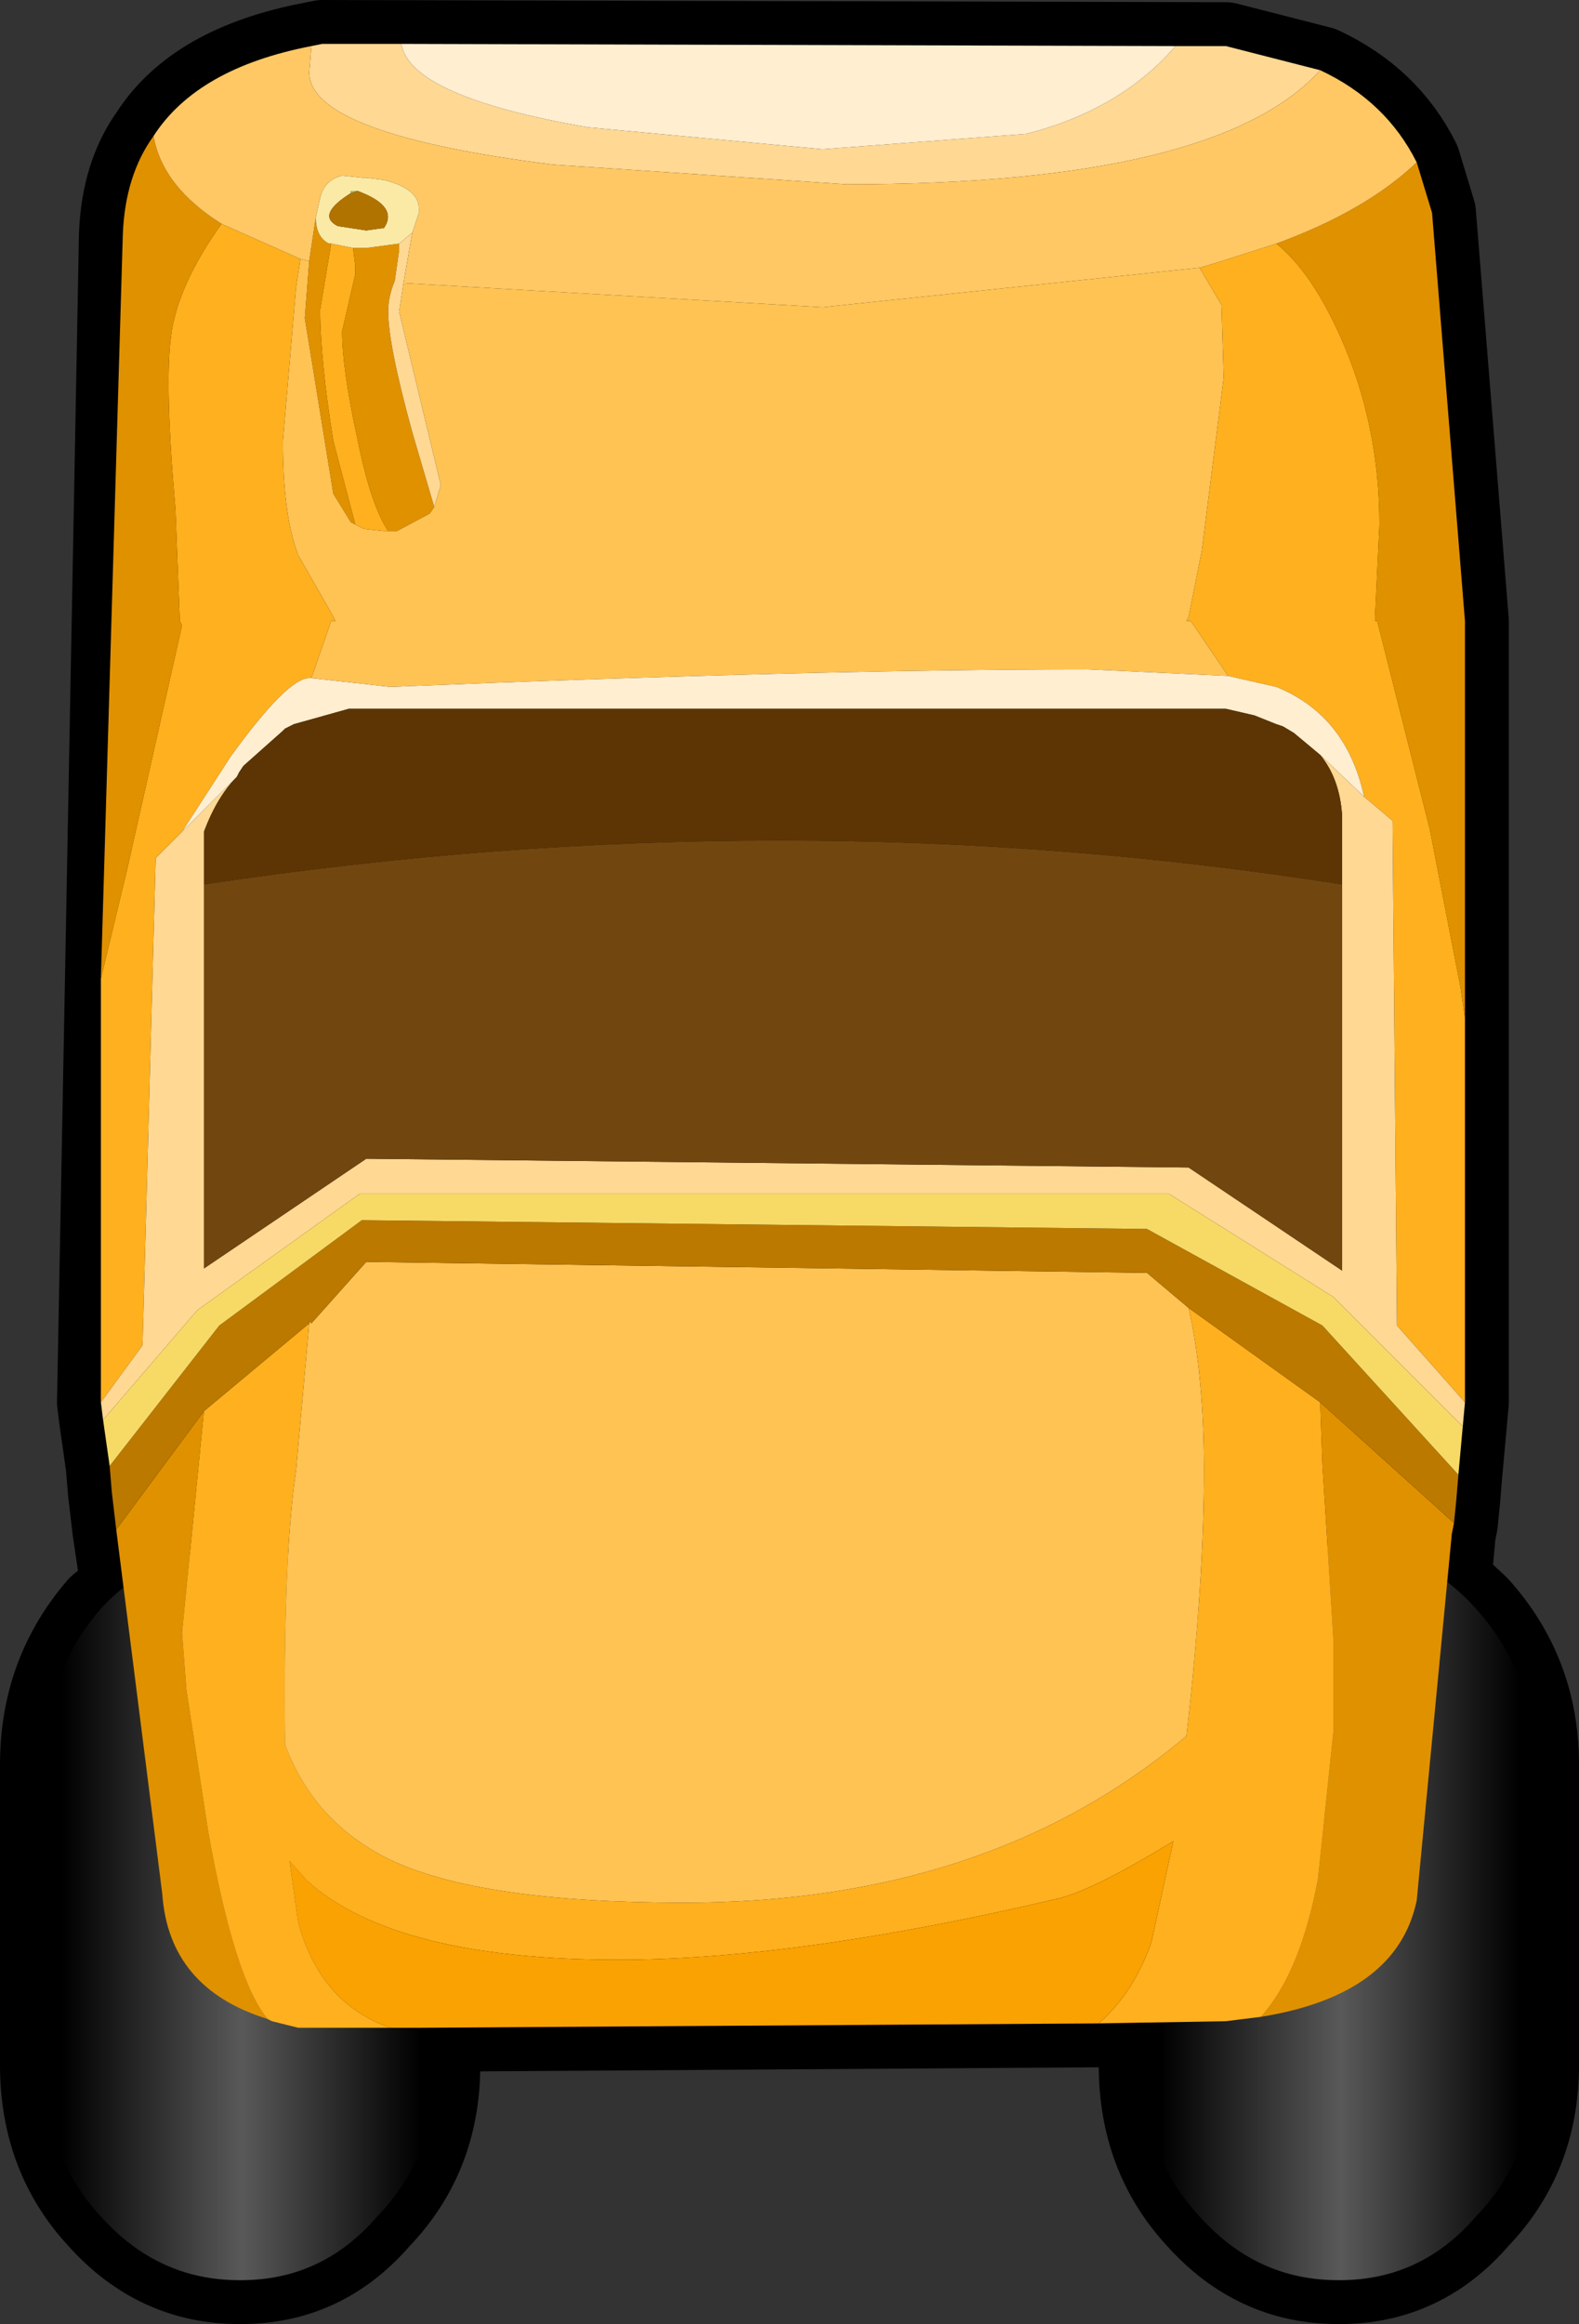 <?xml version="1.0" encoding="UTF-8" standalone="no"?>
<svg xmlns:xlink="http://www.w3.org/1999/xlink" height="52.95px" width="36.0px" xmlns="http://www.w3.org/2000/svg">
  <rect width="100%" height="100%" fill="#333333" stroke="none"/>
  <g transform="matrix(1.0, 0.0, 0.0, 1.0, 1.0, 1.0)">
    <path d="M26.95 0.05 L29.1 0.6 Q30.6 1.3 31.3 2.7 L31.65 3.85 32.4 13.15 32.4 30.95 32.35 31.5 32.25 32.6 32.2 33.2 32.15 33.7 32.1 33.95 32.0 35.05 32.65 35.65 Q34.0 37.15 34.0 39.2 L34.0 46.05 Q34.0 48.1 32.65 49.5 31.4 50.95 29.55 50.95 L29.5 50.95 Q27.65 50.95 26.35 49.5 25.05 48.1 25.05 46.05 L25.05 45.1 24.05 45.1 8.95 45.2 8.95 46.05 Q8.95 48.1 7.6 49.5 6.35 50.95 4.5 50.95 L4.45 50.95 Q2.6 50.95 1.3 49.5 0.0 48.1 0.0 46.05 L0.0 39.2 Q0.0 37.15 1.3 35.65 L1.85 35.2 1.65 33.85 1.55 33.0 1.5 32.4 1.35 31.35 1.3 30.95 1.8 4.35 Q1.85 3.0 2.5 2.1 3.5 0.55 6.1 0.05 L6.35 0.0 26.95 0.05" fill="#000000" fill-rule="evenodd" stroke="none"/>
    <path d="M26.95 0.05 L6.35 0.0 6.1 0.05 Q3.5 0.55 2.5 2.1 1.85 3.0 1.8 4.35 L1.3 30.95 1.35 31.35 1.5 32.4 1.55 33.0 1.65 33.85 1.85 35.2 1.3 35.65 Q0.0 37.15 0.0 39.2 L0.0 46.05 Q0.0 48.1 1.3 49.5 2.6 50.95 4.45 50.95 L4.5 50.95 Q6.35 50.95 7.6 49.5 8.95 48.1 8.95 46.05 L8.95 45.2 24.05 45.1 25.05 45.1 25.05 46.05 Q25.05 48.1 26.35 49.5 27.65 50.95 29.5 50.95 L29.55 50.95 Q31.4 50.95 32.65 49.5 34.0 48.1 34.0 46.05 L34.0 39.2 Q34.0 37.15 32.65 35.65 L32.0 35.05 32.1 33.95 32.15 33.7 32.2 33.2 32.25 32.6 32.35 31.5 32.4 30.95 32.4 13.15 31.65 3.85 31.3 2.7 Q30.6 1.3 29.1 0.6 L26.95 0.05 Z" fill="none" stroke="#000000" stroke-linecap="round" stroke-linejoin="round" stroke-width="2.0"/>
    <path d="M4.45 34.25 L4.5 34.25 Q6.35 34.25 7.6 35.65 8.95 37.15 8.95 39.2 L8.95 46.05 Q8.95 48.1 7.6 49.5 6.35 50.95 4.5 50.95 L4.45 50.95 Q2.6 50.95 1.3 49.5 0.0 48.1 0.0 46.05 L0.0 39.2 Q0.0 37.15 1.3 35.65 2.6 34.25 4.45 34.25" fill="url(#gradient0)" fill-rule="evenodd" stroke="none"/>
    <path d="M25.05 46.05 L25.05 39.2 Q25.05 37.15 26.35 35.65 27.65 34.25 29.5 34.25 L29.55 34.25 Q31.4 34.25 32.65 35.65 34.0 37.15 34.0 39.2 L34.0 46.05 Q34.0 48.1 32.65 49.5 31.4 50.95 29.55 50.95 L29.5 50.95 Q27.65 50.95 26.35 49.5 25.05 48.1 25.05 46.05" fill="url(#gradient1)" fill-rule="evenodd" stroke="none"/>
    <path d="M31.3 2.7 L31.65 3.85 32.4 13.15 32.4 22.2 32.35 21.85 32.3 21.5 31.6 17.9 30.4 13.15 30.35 13.15 30.35 13.05 30.45 10.95 Q30.45 8.65 29.55 6.65 28.9 5.2 28.1 4.55 30.15 3.8 31.3 2.7 M32.15 33.7 L32.1 33.95 31.3 42.3 Q30.85 44.45 27.75 44.95 28.65 43.95 29.05 41.8 L29.4 38.45 29.4 36.35 29.15 32.35 29.1 30.95 32.15 33.7 M5.1 45.0 Q2.85 44.3 2.7 42.15 L1.65 33.85 3.65 31.15 3.15 36.2 3.25 37.5 3.75 40.75 Q4.35 44.1 5.1 45.0 M1.3 21.3 L1.8 4.35 Q1.85 3.0 2.5 2.1 2.7 3.25 4.05 4.1 3.05 5.5 2.9 6.65 2.75 7.75 3.0 10.6 L3.1 13.15 3.15 13.25 1.9 18.8 1.3 21.3 M8.9 10.55 L8.8 10.7 8.05 11.1 7.85 11.1 Q7.45 10.5 7.15 9.0 6.8 7.4 6.8 6.55 L7.1 5.25 7.1 5.05 7.05 4.65 7.35 4.65 8.1 4.55 8.1 4.7 8.0 5.4 Q7.85 5.75 7.85 6.1 7.85 6.85 8.4 8.85 L8.9 10.55 M7.1 10.95 L7.0 10.9 6.6 10.25 5.95 6.25 6.05 4.95 6.2 3.95 Q6.2 4.4 6.5 4.55 L6.55 4.55 6.3 6.05 Q6.3 7.2 6.6 9.05 L7.1 10.95" fill="#e09100" fill-rule="evenodd" stroke="none"/>
    <path d="M32.4 22.2 L32.4 30.95 30.85 29.2 30.75 17.7 30.1 17.15 Q29.7 15.3 28.1 14.65 L27.0 14.4 26.15 13.15 26.05 13.15 26.1 13.05 26.4 11.55 26.9 7.6 26.85 5.95 26.35 5.1 26.85 4.95 28.1 4.55 Q28.9 5.2 29.55 6.65 30.45 8.65 30.45 10.95 L30.35 13.05 30.35 13.15 30.4 13.15 31.6 17.9 32.3 21.5 32.35 21.85 32.4 22.2 M27.75 44.95 L26.95 45.05 24.05 45.1 Q24.85 44.4 25.25 43.25 L25.75 40.95 Q23.95 42.05 23.15 42.25 17.2 43.65 13.1 43.65 8.0 43.65 6.0 41.85 L5.6 41.4 5.8 42.8 Q6.3 44.65 7.9 45.2 L5.8 45.2 5.2 45.05 5.1 45.0 Q4.35 44.1 3.75 40.75 L3.25 37.5 3.15 36.2 3.65 31.15 6.05 29.15 5.75 32.5 Q5.45 34.5 5.5 38.75 6.15 40.5 7.85 41.35 9.9 42.35 14.6 42.35 21.55 42.35 26.05 38.55 26.45 35.05 26.45 32.5 26.45 30.35 26.1 28.8 L29.1 30.95 29.15 32.35 29.4 36.35 29.4 38.45 29.05 41.8 Q28.65 43.95 27.75 44.95 M1.3 30.95 L1.3 21.3 1.9 18.8 3.15 13.25 3.1 13.15 3.0 10.6 Q2.75 7.75 2.9 6.65 3.05 5.5 4.05 4.1 L5.85 4.9 5.75 5.55 5.45 9.05 Q5.45 10.75 5.8 11.65 L6.6 13.05 6.65 13.15 6.55 13.15 6.1 14.45 6.05 14.45 Q5.55 14.45 4.25 16.25 L3.15 17.95 2.55 18.55 2.25 29.65 1.3 30.95 M7.85 11.1 L7.75 11.1 7.3 11.05 7.1 10.95 6.6 9.05 Q6.3 7.2 6.3 6.05 L6.55 4.55 7.05 4.65 7.1 5.05 7.1 5.25 6.8 6.55 Q6.8 7.4 7.15 9.0 7.45 10.5 7.85 11.1" fill="#ffb01e" fill-rule="evenodd" stroke="none"/>
    <path d="M26.35 5.1 L26.85 5.95 26.9 7.6 26.4 11.55 26.1 13.05 26.05 13.15 26.15 13.15 27.0 14.4 23.8 14.25 Q17.65 14.25 7.9 14.65 L6.1 14.45 6.55 13.15 6.65 13.15 6.6 13.05 5.8 11.65 Q5.45 10.75 5.45 9.05 L5.75 5.55 5.85 4.9 6.05 4.95 5.95 6.25 6.6 10.25 7.0 10.9 7.1 10.95 7.3 11.05 7.75 11.1 7.85 11.1 8.05 11.1 8.8 10.7 8.9 10.55 9.05 10.05 8.1 6.1 8.2 5.45 17.75 6.0 26.35 5.1 M6.05 29.15 L6.05 29.1 6.1 29.15 7.35 27.75 25.15 28.0 26.1 28.8 Q26.45 30.35 26.45 32.5 26.45 35.05 26.05 38.55 21.55 42.35 14.6 42.35 9.9 42.35 7.85 41.35 6.15 40.5 5.5 38.75 5.45 34.5 5.75 32.5 L6.05 29.15" fill="#ffc354" fill-rule="evenodd" stroke="none"/>
    <path d="M32.4 30.95 L32.35 31.5 29.4 28.55 25.65 26.2 7.2 26.2 3.5 28.85 1.35 31.35 1.3 30.95 2.25 29.65 2.55 18.55 3.15 17.95 4.4 16.7 Q3.95 17.15 3.65 17.95 L3.65 19.15 3.65 27.9 7.35 25.4 26.1 25.6 29.6 27.95 29.6 19.15 29.6 17.6 Q29.55 16.75 29.1 16.2 L30.1 17.15 30.75 17.7 30.85 29.2 32.4 30.95 M6.1 0.05 L6.35 0.0 8.15 0.0 Q8.35 1.2 12.4 1.9 L17.75 2.4 22.4 2.05 Q24.55 1.5 25.8 0.05 L26.95 0.05 29.1 0.6 Q26.75 3.2 18.3 3.2 L11.6 2.75 Q6.05 2.05 6.05 0.65 L6.1 0.05 M8.2 5.45 L8.1 6.1 9.05 10.05 8.9 10.55 8.4 8.85 Q7.85 6.85 7.85 6.1 7.85 5.75 8.0 5.4 L8.1 4.7 8.1 4.55 8.4 4.3 8.2 5.45" fill="#ffd893" fill-rule="evenodd" stroke="none"/>
    <path d="M2.5 2.1 Q3.5 0.55 6.1 0.05 L6.05 0.65 Q6.05 2.05 11.6 2.75 L18.3 3.2 Q26.75 3.2 29.1 0.6 30.6 1.3 31.3 2.7 30.15 3.8 28.1 4.55 L26.85 4.95 26.35 5.1 17.75 6.0 8.2 5.45 8.4 4.3 8.55 3.85 8.55 3.75 Q8.55 3.3 7.75 3.1 L7.35 3.05 7.25 3.05 6.8 3.0 Q6.4 3.1 6.3 3.5 L6.2 3.95 6.05 4.95 5.85 4.9 4.05 4.1 Q2.7 3.25 2.5 2.1" fill="#ffc864" fill-rule="evenodd" stroke="none"/>
    <path d="M8.15 0.0 L25.8 0.05 Q24.55 1.5 22.4 2.05 L17.75 2.4 12.4 1.9 Q8.35 1.2 8.15 0.0 M27.0 14.4 L28.1 14.65 Q29.7 15.3 30.1 17.15 L29.1 16.2 28.5 15.7 28.25 15.55 28.1 15.5 27.6 15.3 26.95 15.15 6.95 15.15 5.7 15.5 5.5 15.6 5.45 15.65 4.55 16.45 4.45 16.6 4.4 16.7 3.15 17.95 4.25 16.25 Q5.55 14.45 6.05 14.45 L6.1 14.45 7.9 14.65 Q17.65 14.25 23.8 14.25 L27.0 14.4" fill="#ffeed0" fill-rule="evenodd" stroke="none"/>
    <path d="M4.4 16.7 L4.45 16.6 4.55 16.45 5.45 15.65 5.5 15.6 5.7 15.5 6.95 15.15 26.95 15.15 27.6 15.3 28.1 15.5 28.25 15.55 28.5 15.7 29.1 16.2 Q29.55 16.75 29.6 17.6 L29.6 19.15 Q16.9 17.15 3.65 19.15 L3.65 17.95 Q3.95 17.15 4.4 16.7" fill="#5d3504" fill-rule="evenodd" stroke="none"/>
    <path d="M6.2 3.95 L6.3 3.5 Q6.4 3.1 6.8 3.0 L7.25 3.05 7.35 3.05 7.75 3.1 Q8.55 3.3 8.55 3.75 L8.55 3.85 8.4 4.3 8.1 4.55 7.35 4.65 7.05 4.65 6.55 4.55 6.5 4.55 Q6.2 4.4 6.2 3.95 M7.0 3.4 Q6.2 3.9 6.7 4.15 L7.35 4.25 7.7 4.2 7.75 4.2 Q8.1 3.7 7.15 3.35 L7.0 3.35 7.0 3.4" fill="#fbe9a6" fill-rule="evenodd" stroke="none"/>
    <path d="M7.15 3.35 L7.0 3.4 7.0 3.35 7.15 3.35" fill="#9bd084" fill-rule="evenodd" stroke="none"/>
    <path d="M7.15 3.35 Q8.1 3.7 7.75 4.2 L7.7 4.2 7.35 4.25 6.7 4.15 Q6.2 3.9 7.0 3.4 L7.15 3.35" fill="#b17300" fill-rule="evenodd" stroke="none"/>
    <path d="M32.25 32.6 L32.2 33.2 32.15 33.7 29.1 30.95 26.1 28.8 25.15 28.0 7.35 27.75 6.1 29.15 6.05 29.1 6.05 29.15 3.65 31.15 1.65 33.85 1.55 33.0 1.5 32.4 4.0 29.2 7.25 26.8 25.15 27.0 29.15 29.2 32.25 32.6" fill="#bb7900" fill-rule="evenodd" stroke="none"/>
    <path d="M32.35 31.5 L32.25 32.6 29.15 29.2 25.15 27.0 7.25 26.8 4.0 29.2 1.5 32.4 1.35 31.35 3.5 28.85 7.2 26.2 25.65 26.2 29.4 28.55 32.35 31.5" fill="#f7da66" fill-rule="evenodd" stroke="none"/>
    <path d="M29.6 19.15 L29.6 27.95 26.1 25.6 7.35 25.4 3.65 27.9 3.65 19.15 Q16.9 17.15 29.6 19.15" fill="#72460f" fill-rule="evenodd" stroke="none"/>
    <path d="M24.05 45.1 L8.55 45.2 7.9 45.2 Q6.3 44.65 5.8 42.8 L5.6 41.4 6.0 41.85 Q8.0 43.65 13.1 43.65 17.2 43.65 23.15 42.25 23.95 42.05 25.75 40.95 L25.25 43.25 Q24.85 44.4 24.05 45.1" fill="#faa202" fill-rule="evenodd" stroke="none"/>
  </g>
  <defs>
    <linearGradient gradientTransform="matrix(0.005, 0.0, 0.0, 0.01, 4.5, 43.4)" gradientUnits="userSpaceOnUse" id="gradient0" spreadMethod="pad" x1="-819.2" x2="819.2">
      <stop offset="0.0" stop-color="#000000"/>
      <stop offset="0.502" stop-color="#595959"/>
      <stop offset="1.0" stop-color="#000000"/>
    </linearGradient>
    <linearGradient gradientTransform="matrix(0.005, 0.0, 0.0, 0.01, 29.55, 43.4)" gradientUnits="userSpaceOnUse" id="gradient1" spreadMethod="pad" x1="-819.2" x2="819.2">
      <stop offset="0.0" stop-color="#000000"/>
      <stop offset="0.502" stop-color="#595959"/>
      <stop offset="1.0" stop-color="#000000"/>
    </linearGradient>
  </defs>
</svg>
